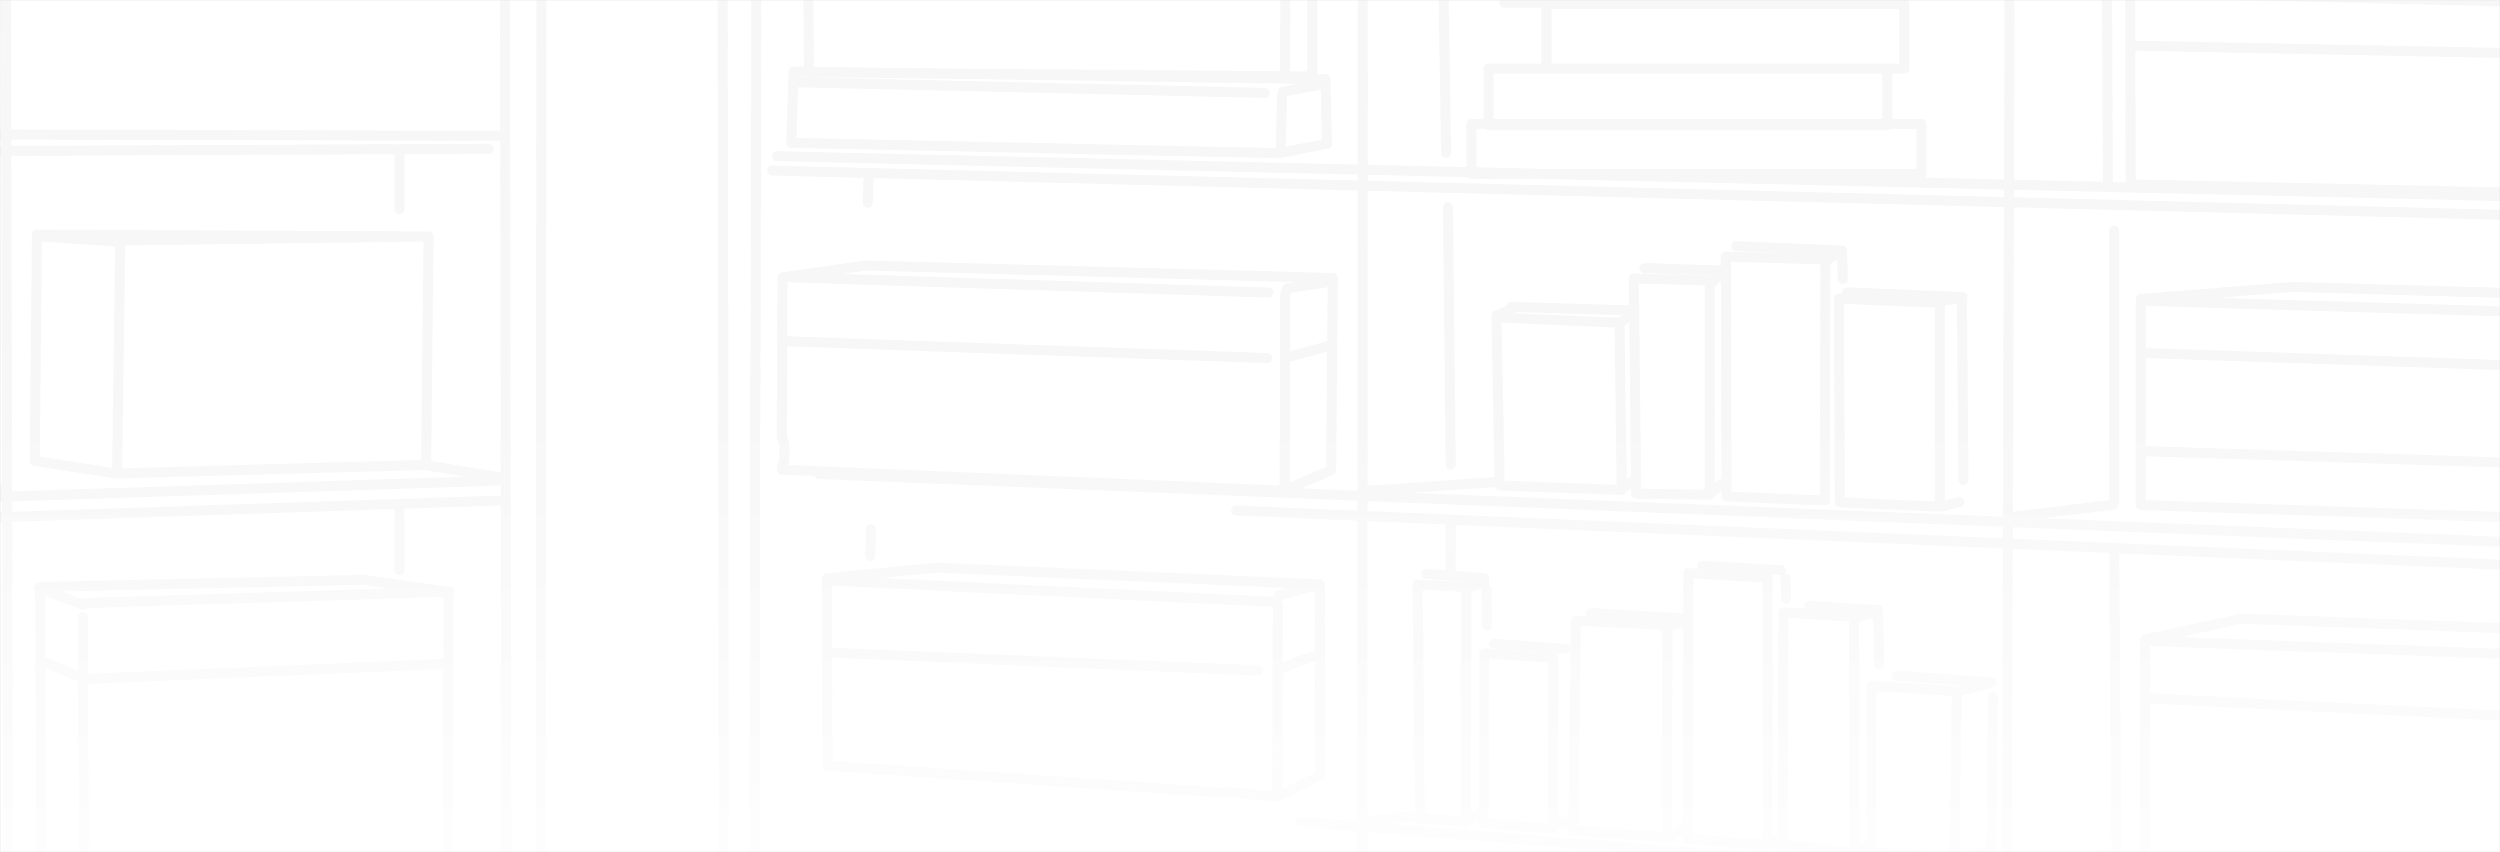 <svg xmlns="http://www.w3.org/2000/svg" xmlns:xlink="http://www.w3.org/1999/xlink" width="1282" height="437" viewBox="0 0 1282 437"><rect x="0" y="0" width="1282" height="437" fill="#333333" stroke="none"/><defs><polygon id="e" points="0 0 397.759 0 397.759 823.68 0 823.68"/><polygon id="g" points="0 0 1021.67 0 1021.67 797.499 0 797.499"/><rect id="a" width="1282" height="437" x="0" y="0"/><rect id="c" width="1373" height="630" x="0" y="0"/><linearGradient id="i" x1="50%" x2="50%" y1="0%" y2="64.087%"><stop offset="0%" stop-color="#FFF" stop-opacity="0"/><stop offset="100%" stop-color="#FFF"/></linearGradient></defs><g fill="none" fill-rule="evenodd"><mask id="b" fill="#fff"><use xlink:href="#a"/></mask><use xlink:href="#a" fill="#D8D8D8"/><g mask="url(#b)"><g transform="translate(-45)"><mask id="d" fill="#fff"><use xlink:href="#c"/></mask><use xlink:href="#c" fill="#FFF"/><g mask="url(#d)" opacity=".053"><g transform="translate(-90 -59)"><mask id="f" fill="#fff"><use xlink:href="#e"/></mask><path fill="#5B5B5B" d="M180.636,515.891 L180.174,409.677 L362.292,402.047 L361.837,505.882 L180.636,515.891 Z M175.041,408.418 L175.507,515.641 L158.793,506.767 L158.329,401.537 L175.041,408.418 Z M177.996,365.693 C177.55,365.709 177.157,365.865 176.798,366.077 L166.867,362.319 L321.461,358.899 L334.675,360.791 L177.996,365.693 Z M362.315,396.918 L180.151,404.548 L180.023,375.352 C180.016,373.94 178.87,372.799 177.461,372.799 L177.45,372.799 C176.034,372.806 174.89,373.959 174.897,375.375 L175.016,402.862 L158.306,395.98 L158.167,364.508 L176.859,371.584 C177.159,371.696 177.468,371.749 177.768,371.749 C178.55,371.749 179.296,371.387 179.781,370.767 L362.455,365.05 L362.315,396.918 Z M337.446,320.024 C337.333,320.309 337.26,320.616 337.26,320.941 L337.26,351.477 C337.26,352.893 338.406,354.042 339.822,354.042 C341.239,354.042 342.387,352.893 342.387,351.477 L342.387,320.941 C342.387,320.554 342.289,320.195 342.135,319.866 L391.513,318.221 C391.619,318.216 391.708,318.166 391.808,318.15 L392.124,510.984 L366.964,505.866 L367.586,363.97 C367.957,363.513 368.195,362.941 368.174,362.305 C368.131,360.894 366.92,359.821 365.534,359.823 L364.374,359.859 L321.981,353.795 C321.841,353.774 321.692,353.77 321.557,353.77 L155.526,357.441 C154.785,357.46 154.14,357.798 153.685,358.311 C153.168,358.592 152.731,359.031 152.507,359.626 C152.152,360.557 152.401,361.55 153.028,362.239 L153.179,396.589 C153.172,396.602 153.159,396.614 153.152,396.63 C152.873,397.305 152.914,398.025 153.188,398.643 L153.673,508.323 C153.678,509.268 154.202,510.135 155.037,510.576 L174.647,520.985 C175.018,521.182 175.43,521.285 175.848,521.285 C175.894,521.285 175.94,521.283 175.99,521.281 L364.532,510.867 C364.738,510.855 364.921,510.778 365.111,510.72 L378.091,513.363 L141.686,528.368 L141.247,326.569 L337.446,320.024 Z M141.224,316.105 L391.712,307.986 C391.742,307.986 391.765,307.97 391.792,307.967 L391.802,313.174 C391.646,313.149 391.502,313.092 391.342,313.096 L141.237,321.437 L141.224,316.105 Z M6.761,304.252 C6.551,299.233 6.365,286.158 6.212,269.454 L111.758,266.901 L112.142,299.88 L6.761,304.252 Z M5.876,218.618 L111.165,216.113 L111.698,261.774 L6.166,264.327 C6.047,250.39 5.951,234.401 5.876,218.618 L5.876,218.618 Z M5.752,187.515 L104.858,186.844 L110.827,187.142 L111.106,210.986 L5.851,213.492 C5.812,204.544 5.777,195.748 5.752,187.515 L5.752,187.515 Z M89.151,139.333 C89.151,139.28 89.123,139.235 89.119,139.184 L135.713,138.976 L136.079,307.457 L117.278,300.498 L115.926,184.673 C115.908,183.319 114.842,182.212 113.492,182.143 L112.465,182.093 C112.076,181.85 111.639,181.674 111.145,181.674 L111.127,181.674 L104.936,181.715 L89.547,180.944 L89.151,139.333 Z M199.011,185.064 C199.105,184.987 199.19,184.909 199.272,184.822 L352.169,182.88 L350.977,294.895 L197.643,299.146 L199.174,185.915 C199.176,185.613 199.105,185.332 199.011,185.064 L199.011,185.064 Z M156.453,182.886 L194.134,185.435 C194.109,185.575 194.047,185.7 194.045,185.847 L192.517,298.951 L155.421,293.173 L156.453,182.886 Z M140.823,130.553 L391.504,131.212 L391.781,301.237 L356.097,295.408 L357.323,180.311 C357.323,180.301 357.319,180.292 357.319,180.281 C357.319,180.272 357.323,180.262 357.323,180.251 C357.321,180.093 357.257,179.956 357.227,179.805 C357.195,179.633 357.186,179.457 357.12,179.297 C357.035,179.096 356.898,178.931 356.768,178.762 C356.701,178.673 356.667,178.565 356.587,178.485 C356.582,178.48 356.575,178.48 356.571,178.476 C356.356,178.258 356.095,178.089 355.814,177.961 C355.793,177.952 355.777,177.931 355.754,177.922 C355.619,177.865 355.461,177.865 355.315,177.833 C355.134,177.789 354.96,177.721 354.775,177.721 L153.939,176.717 L153.923,176.717 C152.518,176.717 151.374,177.851 151.361,179.258 L150.274,295.341 C150.262,296.613 151.184,297.702 152.443,297.899 L193.802,304.341 C193.93,304.36 194.063,304.371 194.196,304.371 C194.221,304.371 194.241,304.369 194.267,304.369 L352.588,299.981 C352.67,300.001 352.734,300.054 352.819,300.068 L373.507,303.447 L141.215,310.973 L140.842,138.951 L337.354,138.072 C337.324,138.23 337.26,138.374 337.26,138.544 L337.26,166.23 C337.26,167.646 338.406,168.792 339.822,168.792 C341.239,168.792 342.387,167.646 342.387,166.23 L342.387,138.544 C342.387,138.368 342.321,138.217 342.289,138.05 L385.698,137.855 C387.114,137.848 388.258,136.695 388.251,135.281 C388.244,133.865 386.936,132.637 385.677,132.728 L140.83,133.824 L140.823,130.553 Z M69.591,522.28 L68.195,377.944 L97.764,376.811 L97.764,518.231 C97.707,518.355 97.618,518.455 97.579,518.59 C97.396,519.231 97.489,519.878 97.764,520.432 L97.764,520.619 L69.591,522.28 Z M27.973,525.007 L27.277,384.995 L54.599,385.136 L56.274,520.409 C56.171,520.603 56.052,520.789 56.002,521.013 C55.851,521.676 55.983,522.335 56.306,522.88 L56.313,523.477 L27.973,525.007 Z M6.063,414.659 L16.333,414.579 L17.127,525.243 L7.301,525.662 L6.063,414.659 Z M21.409,407.579 C21.725,407.49 22.006,407.35 22.26,407.156 L22.272,409.404 L21.423,409.411 L21.409,407.579 Z M58.443,379.326 L58.459,380.444 C58.07,380.202 57.638,380.026 57.146,380.021 L37.757,379.92 L58.443,379.326 Z M393.858,-0 L393.854,-0 C392.44,-0 391.296,1.15 391.296,2.567 L391.495,126.083 L140.812,125.424 L140.585,21.221 C140.581,19.807 139.435,18.663 138.021,18.663 L138.019,18.663 C136.603,18.665 135.454,19.816 135.459,21.232 L135.683,125.41 L12.773,125.087 C11.343,125.17 10.204,126.229 10.202,127.645 C10.197,129.059 11.343,130.212 12.757,130.214 L135.694,130.539 L135.701,133.847 L12.274,134.401 C10.858,134.408 9.714,135.561 9.724,136.974 C9.73,138.386 10.877,139.527 12.286,139.527 L12.297,139.527 L84.056,139.207 C84.051,139.269 84.022,139.322 84.022,139.383 L84.417,180.688 L40.372,178.483 C40.322,178.48 40.278,178.483 40.226,178.478 L3.153,178.739 C1.742,178.748 0.605,179.899 0.607,181.308 C0.607,181.308 0.646,195.508 0.733,214.349 C0.266,214.825 -0.017,215.477 7.74661192e-15,216.196 C0.017,216.875 0.305,217.484 0.749,217.932 C0.788,226.143 0.834,235.076 0.891,244.016 C1.3,308.617 1.3,308.617 3.657,309.36 C3.904,309.438 4.167,309.479 4.428,309.479 C4.462,309.479 4.498,309.477 4.533,309.475 L114.446,304.915 L131.654,311.284 L12.57,315.144 C11.156,315.19 10.044,316.372 10.09,317.786 C10.133,319.172 11.27,320.268 12.652,320.268 C12.677,320.268 12.705,320.268 12.734,320.268 L37.281,319.474 L136.097,316.272 L136.108,321.609 L13.816,325.688 C12.4,325.736 11.293,326.921 11.343,328.337 C11.389,329.723 12.526,330.815 13.903,330.815 C13.931,330.815 13.96,330.812 13.988,330.812 L136.12,326.738 L136.554,527.16 L102.893,517.456 L102.893,374.149 C102.893,373.451 102.607,372.783 102.106,372.3 C101.601,371.817 100.928,371.554 100.232,371.584 L65.514,372.918 C64.649,372.952 63.938,373.432 63.496,374.11 L63.489,373.586 C63.469,372.183 62.323,371.06 60.925,371.06 C60.916,371.06 60.9,371.06 60.888,371.06 C59.475,371.081 58.344,372.245 58.363,373.661 L58.37,374.199 L23.082,375.217 C21.67,375.258 20.554,376.436 20.593,377.852 C20.636,379.243 21.773,380.344 23.157,380.344 C23.182,380.344 23.207,380.341 23.233,380.341 L23.287,380.339 C23.155,380.431 23.004,380.49 22.889,380.604 C22.407,381.089 22.134,381.746 22.139,382.43 L22.24,403.095 C21.986,402.905 21.7,402.775 21.375,402.699 L21.215,380.534 C21.206,379.122 20.06,377.987 18.653,377.987 L18.634,377.987 C17.218,377.999 16.077,379.154 16.088,380.57 L16.246,402.642 L2.732,402.798 C1.316,402.814 0.182,403.973 0.195,405.387 C0.214,406.794 1.36,407.924 2.76,407.924 C2.771,407.924 2.778,407.924 2.79,407.922 L16.282,407.769 L16.296,409.453 L3.451,409.553 C2.771,409.558 2.122,409.835 1.641,410.322 C1.165,410.807 0.9,411.463 0.907,412.145 L2.206,528.363 C2.213,529.057 2.504,529.718 3.007,530.196 C3.483,530.646 4.116,530.898 4.771,530.898 C4.805,530.898 4.842,530.896 4.878,530.896 L23.759,530.093 C23.944,530.084 24.104,530.01 24.278,529.967 C24.635,530.148 25.017,530.276 25.424,530.276 C25.47,530.276 25.518,530.274 25.564,530.271 L59.044,528.464 C60.415,528.388 61.488,527.245 61.469,525.87 L61.458,524.881 L64.615,525.6 C64.734,526.078 64.938,526.529 65.306,526.872 C65.782,527.316 66.409,527.563 67.054,527.563 C67.104,527.563 67.154,527.56 67.205,527.556 L100.48,525.595 C101.834,525.515 102.893,524.394 102.893,523.038 L102.893,522.788 L125.752,529.379 L8.189,536.842 C6.775,536.931 5.704,538.15 5.793,539.562 C5.878,540.918 7.006,541.964 8.346,541.964 C8.404,541.964 8.456,541.962 8.509,541.959 L136.568,533.831 L137.195,823.051 C137.2,824.467 138.348,823.051 139.76,823.051 L139.764,823.051 C141.18,823.048 142.326,824.467 142.324,823.051 L141.697,533.504 L392.133,517.609 L392.632,823.051 C392.637,824.467 393.783,823.051 395.197,823.051 L395.199,823.051 C396.615,823.048 397.759,824.467 397.759,823.051 L396.423,2.56 C396.418,1.144 395.272,-0 393.858,-0 L393.858,-0 Z" mask="url(#f)"/><path fill="#5B5B5B" d="M443.614 515.695 417.552 513.485C416.186 513.364 414.946 514.387 414.795 515.771L415.207 40.132C415.207 38.714 414.059 37.565 412.647 37.565L412.642 37.565C411.226 37.565 410.082 38.712 410.078 40.128L409.403 823.052C409.403 824.466 410.551 823.047 411.963 823.052L411.968 823.052C413.384 823.052 414.528 824.464 414.532 823.052L414.795 515.952C414.749 517.306 415.754 518.475 417.115 518.592L443.186 520.806C443.257 520.811 443.33 520.813 443.403 520.813 444.718 520.813 445.842 519.804 445.952 518.466 446.073 517.057 445.025 515.814 443.614 515.695M508.367 214.637 508.115 24.757C508.113 23.341 506.964 22.195 505.553 22.195L505.548 22.195C504.132 22.195 502.988 23.348 502.988 24.762L503.334 286.941C503.336 287.117 503.402 287.272 503.437 287.437L503.528 823.05C503.53 824.464 504.679 823.05 506.093 823.05L506.095 823.05C507.509 823.05 508.655 824.464 508.655 823.05L508.552 215.543C508.552 215.221 508.476 214.921 508.367 214.637M522.891 45.893 522.884 45.893C521.47 45.893 520.324 47.037 520.319 48.453L519.869 251.707C519.686 252.057 519.56 252.439 519.558 252.86L519.475 823.05C519.475 824.466 520.619 823.048 522.035 823.05L522.04 823.05C523.451 823.05 524.6 824.466 524.604 823.05L524.682 278.116C524.838 277.787 524.938 277.428 524.941 277.041L525.446 48.462C525.451 47.046 524.302 45.893 522.891 45.893M205.738 733.837 205.539 678.84 207.536 678.719 207.934 733.386 205.738 733.837ZM211.828 674.123C211.316 673.647 210.677 673.393 209.922 673.441L202.81 673.874C201.453 673.956 200.401 675.082 200.403 676.44L200.621 736.989C200.625 737.76 200.973 738.486 201.568 738.968 202.03 739.343 202.602 739.545 203.185 739.545 203.357 739.545 203.533 739.526 203.704 739.49L211.03 737.982C212.228 737.735 213.084 736.676 213.077 735.454L212.642 675.978C212.636 675.274 212.343 674.606 211.828 674.123L211.828 674.123ZM100.36 690.296 100.301 690.296C98.887 690.333 97.764 691.504 97.796 692.92L99.079 748.558C98.004 748.674 96.981 748.725 96.281 748.697 96.22 732.406 95.215 693.572 95.208 693.168 95.167 691.756 94.163 690.672 92.575 690.672 91.164 690.713 90.043 691.889 90.079 693.305 90.091 693.717 91.157 734.877 91.157 750.125 91.157 751.127 91.589 752.037 92.372 752.692 93.298 753.46 94.826 753.847 96.936 753.847 98.397 753.847 100.143 753.662 102.158 753.291 103.396 753.062 104.286 751.966 104.259 750.708L102.925 692.799C102.893 691.406 101.751 690.296 100.36 690.296"/><g transform="translate(528.33 26.18)"><mask id="h" fill="#fff"><use xlink:href="#g"/></mask><path fill="#5B5B5B" d="M348.019,301.763 L348.019,324.574 C348.019,324.826 348.095,325.052 348.161,325.281 L338.171,324.544 C336.794,324.455 335.528,325.498 335.425,326.912 C335.32,328.324 336.382,329.552 337.793,329.657 L359.959,331.295 L359.499,331.414 C359.481,331.419 359.467,331.435 359.451,331.439 C359.204,331.346 358.952,331.263 358.676,331.25 L333.739,330.067 C333.03,330.042 332.346,330.291 331.841,330.781 C331.333,331.27 331.049,331.947 331.054,332.65 L332.131,448.737 L307.84,451.142 L307.925,300.045 L348.019,301.763 Z M307.929,289.782 L633.759,302.923 L633.741,308.892 L307.929,294.914 L307.929,289.782 Z M540.162,168.319 L539.881,286.877 L494.568,284.896 L494.303,167.079 L540.162,168.319 Z M448.251,283.448 L447.061,178.247 L480.803,179.119 L480.901,283.921 L448.251,283.448 Z M485.93,180.066 L489.199,176.797 L489.425,278.211 C489.105,278.303 488.798,278.456 488.524,278.678 L486.026,280.689 L485.93,180.066 Z M435.675,281.387 L378.235,279.362 L376.68,198.265 L434.641,200.795 L435.675,281.387 Z M440.768,278.744 L439.754,199.891 L442.154,197.876 L443.053,277.303 L440.768,278.744 Z M384.021,192.898 C384.042,192.886 384.055,192.866 384.074,192.857 L438.295,194.424 L436.707,195.755 L382.934,193.408 L384.021,192.898 Z M634.276,139.008 L633.775,297.796 L330.145,285.55 L373.308,282.592 C373.626,283.606 374.518,284.363 375.63,284.402 L438.183,286.607 C438.212,286.607 438.242,286.607 438.272,286.607 C438.942,286.607 439.585,286.344 440.066,285.877 C440.354,285.594 440.544,285.244 440.672,284.868 L443.12,283.322 L443.149,286.001 C443.168,287.389 444.289,288.515 445.677,288.536 L483.429,289.085 C483.443,289.085 483.454,289.085 483.468,289.085 C484.141,289.085 484.786,288.819 485.266,288.348 C485.536,288.083 485.724,287.758 485.852,287.41 L489.439,284.521 L489.446,287.355 C489.45,288.726 490.53,289.851 491.896,289.911 L542.326,292.114 C542.363,292.116 542.402,292.118 542.438,292.118 C543.097,292.118 543.731,291.864 544.209,291.409 C544.715,290.926 545.001,290.258 545.003,289.561 L545.289,167.975 L548.814,166.109 L549.052,175.971 C549.087,177.364 550.226,178.474 551.612,178.474 C551.635,178.474 551.656,178.471 551.676,178.471 C553.092,178.437 554.211,177.264 554.177,175.845 L553.859,162.645 C553.852,162.414 553.772,162.213 553.708,162.002 C553.769,161.801 553.847,161.604 553.856,161.384 C553.916,159.971 552.816,158.777 551.402,158.717 L497.171,156.493 C495.762,156.441 494.563,157.532 494.506,158.946 C494.447,160.36 495.547,161.554 496.961,161.613 L526.294,162.817 L491.804,161.883 C491.111,161.883 490.441,162.128 489.945,162.613 C489.45,163.096 489.171,163.759 489.171,164.452 L489.18,168.95 L450.008,167.737 C448.578,167.747 447.409,168.806 447.368,170.22 C447.322,171.636 448.434,172.818 449.85,172.862 L484.799,173.944 L484.44,174.303 C484.131,174.159 483.793,174.068 483.429,174.058 L444.533,173.056 C443.817,173.061 443.165,173.301 442.669,173.793 C442.173,174.28 441.898,174.951 441.905,175.646 L442.06,189.404 L381.765,187.661 C380.592,187.684 379.629,188.416 379.29,189.457 L372.848,192.488 C371.688,193.033 371.178,194.328 371.526,195.517 C371.523,195.556 371.5,195.593 371.503,195.636 L373.072,277.472 L307.936,281.933 L308.021,130.644 L634.276,139.008 Z M308.023,122.468 L359.353,123.656 C359.822,124.186 360.487,124.539 361.254,124.539 L397.509,124.539 L634.306,130.013 L634.292,133.882 L308.023,125.518 L308.023,122.468 Z M363.818,98.902 L368.323,98.902 C368.776,99.31 369.364,99.577 370.023,99.577 L574.437,99.577 C575.096,99.577 575.681,99.31 576.136,98.902 L589.417,98.902 L589.417,119.41 L397.475,119.41 L363.818,118.632 L363.818,98.902 Z M372.587,70.567 L399.708,70.567 L571.874,70.567 L571.874,93.773 L372.587,93.773 L372.587,70.567 Z M402.273,37.509 L580.643,37.509 L580.643,65.44 L574.437,65.44 L402.273,65.44 L402.273,37.509 Z M380.683,31.708 L553.66,31.708 L553.66,5.127 L380.683,5.127 L380.683,31.708 Z M688.326,316.361 C688.312,316.475 688.26,316.576 688.262,316.693 L689.415,467.844 L638.335,477.842 L638.852,314.24 L688.326,316.361 Z M606.286,470.205 L568.887,467.206 L568.887,387.321 L607.517,389.634 L606.286,470.205 Z M554.831,351.503 L555.096,467.002 L523.265,463.841 L523.766,349.565 L554.831,351.503 Z M510.484,331.503 L510.523,463.395 L474.743,460.64 L474.981,329.435 L510.484,331.503 Z M459.202,355.815 L458.882,459.311 L416.072,456.342 L416.097,454.347 C416.566,453.713 416.777,452.901 416.527,452.091 C416.443,451.819 416.294,451.588 416.134,451.366 L417.362,353.774 L459.202,355.815 Z M464.329,355.941 L469.808,354.932 L469.625,454.889 C468.969,454.804 468.28,454.971 467.719,455.415 L464.013,458.327 L464.329,355.941 Z M400.47,454.786 L369.993,452.551 L370.375,370.564 L400.518,372.634 L400.47,454.786 Z M336.206,335.317 L355.987,336.253 L355.903,451.423 L337.272,450.165 L336.206,335.317 Z M332.559,453.846 C332.978,454.55 333.689,455.061 334.558,455.12 L358.289,456.724 C358.348,456.728 358.406,456.731 358.463,456.731 C359.11,456.731 359.735,456.484 360.213,456.04 C360.442,455.825 360.609,455.564 360.746,455.285 L364.864,453.027 L364.855,454.919 C364.85,456.269 365.886,457.39 367.232,457.488 L402.844,460.103 C402.906,460.105 402.97,460.11 403.032,460.11 C403.677,460.11 404.299,459.867 404.778,459.423 C405.139,459.087 405.343,458.645 405.464,458.176 L410.945,456.49 L410.918,458.7 C410.899,460.059 411.945,461.196 413.302,461.29 L461.261,464.614 C461.321,464.619 461.38,464.621 461.437,464.621 C461.643,464.621 461.838,464.557 462.037,464.507 C462.398,464.69 462.792,464.797 463.192,464.797 C463.748,464.797 464.306,464.619 464.775,464.248 L469.616,460.444 L469.609,463.008 C469.609,464.349 470.641,465.467 471.977,465.568 L512.89,468.718 C512.954,468.723 513.021,468.725 513.087,468.725 C513.73,468.725 514.352,468.483 514.828,468.043 C514.954,467.927 515.02,467.769 515.119,467.632 C515.125,467.632 515.132,467.634 515.141,467.634 C515.446,467.634 515.757,467.579 516.059,467.465 L518.216,466.634 C518.429,467.728 519.291,468.599 520.438,468.714 L557.414,472.385 C557.498,472.392 557.583,472.397 557.665,472.397 C558.301,472.397 558.917,472.161 559.39,471.733 C559.512,471.624 559.573,471.473 559.67,471.345 L559.672,471.345 C560.04,471.345 560.418,471.265 560.777,471.093 L563.776,469.659 C563.822,470.953 564.817,472.022 566.119,472.127 L608.601,475.533 C608.672,475.54 608.739,475.543 608.807,475.543 C609.189,475.543 609.551,475.433 609.892,475.273 C610.066,475.27 610.242,475.252 610.42,475.213 L628.537,471.287 C629.921,470.985 630.799,469.622 630.499,468.238 C630.458,468.057 630.36,467.913 630.287,467.751 C630.296,467.664 630.337,467.588 630.339,467.497 L631.213,390.444 C631.227,389.03 630.095,387.868 628.678,387.852 C627.136,387.825 626.102,388.973 626.089,390.387 L625.222,466.76 L611.42,469.752 L612.644,389.552 L627.997,385.471 C628.209,385.413 628.379,385.295 628.562,385.192 C629.523,384.878 630.255,384.034 630.335,382.963 C630.435,381.55 629.374,380.323 627.962,380.22 L579.721,376.727 C578.282,376.647 577.081,377.686 576.978,379.097 C576.875,380.511 577.939,381.739 579.348,381.84 L612.637,384.251 L610.683,384.771 C610.544,384.739 610.418,384.672 610.271,384.663 L566.478,382.044 C565.739,382.012 565.08,382.252 564.565,382.735 C564.05,383.22 563.76,383.894 563.76,384.601 L563.76,464.022 C563.703,464.044 563.643,464.04 563.586,464.067 L560.221,465.676 L559.958,351.535 L567.214,349.789 L567.805,373.673 C567.839,375.066 568.978,376.173 570.365,376.173 C570.385,376.173 570.408,376.171 570.429,376.171 C571.845,376.137 572.963,374.961 572.929,373.547 L572.277,347.135 C572.266,346.737 572.158,346.376 571.996,346.044 C572.007,345.969 572.048,345.907 572.053,345.829 C572.14,344.418 571.067,343.201 569.653,343.111 L534.727,340.929 C533.359,340.83 532.098,341.915 532.009,343.329 C531.97,343.946 532.185,344.509 532.524,344.976 L521.373,344.278 C520.671,344.232 519.98,344.484 519.463,344.967 C518.948,345.449 518.653,346.122 518.651,346.827 L518.148,461.441 C517.786,461.416 517.418,461.45 517.059,461.587 L515.649,462.13 L515.608,329.085 C515.608,328.459 515.363,327.896 514.988,327.45 L519.806,327.71 C519.854,327.713 519.9,327.715 519.946,327.715 C520.12,327.715 520.271,327.651 520.435,327.619 C520.028,328.083 519.769,328.685 519.783,329.353 L520.001,339.828 C520.028,341.224 521.17,342.338 522.561,342.338 C522.579,342.338 522.597,342.338 522.615,342.336 C524.029,342.308 525.155,341.135 525.125,339.721 L524.908,329.246 C524.88,327.832 523.649,326.805 522.291,326.736 C522.128,326.738 521.986,326.807 521.833,326.839 C522.208,326.42 522.471,325.894 522.506,325.288 C522.579,323.876 521.497,322.666 520.083,322.591 L479.7,320.406 C478.277,320.335 477.081,321.415 477.001,322.828 C476.969,323.439 477.184,323.991 477.518,324.45 L472.572,324.162 C471.872,324.116 471.178,324.373 470.666,324.853 C470.151,325.338 469.861,326.011 469.858,326.715 L469.822,347.385 L422.519,344.64 C421.114,344.557 419.892,345.637 419.812,347.049 C419.774,347.707 420.007,348.314 420.391,348.792 L414.956,348.526 C414.205,348.513 413.581,348.744 413.075,349.22 C412.567,349.695 412.277,350.359 412.27,351.054 L411.014,451.107 L405.599,452.773 L405.645,370.244 C405.645,368.894 404.601,367.775 403.256,367.684 L368.003,365.263 C367.312,365.213 366.602,365.46 366.081,365.943 C365.562,366.425 365.266,367.1 365.262,367.807 L364.891,447.234 C364.795,447.271 364.695,447.273 364.603,447.324 L361.03,449.284 L361.117,336.289 L366.376,334.903 L366.577,353.692 C366.593,355.099 367.737,356.229 369.14,356.229 L369.167,356.229 C370.583,356.213 371.718,355.051 371.704,353.637 L371.503,334.665 C371.491,333.716 370.967,332.938 370.194,332.503 C370.297,332.098 370.334,331.675 370.219,331.243 C370.158,331.005 370.029,330.808 369.911,330.607 C370.114,330.273 370.267,329.904 370.299,329.488 C370.402,328.074 369.343,326.846 367.932,326.74 L352.906,325.633 C353.055,325.308 353.146,324.954 353.146,324.574 L353.146,301.983 L633.725,314.018 L633.204,478.846 L632.316,479.018 C631.744,479.132 631.284,479.455 630.925,479.859 L318.295,455.26 L332.559,453.846 Z M10.14,256.293 L10.334,210.403 L256.509,219.003 C256.541,219.003 256.57,219.003 256.598,219.003 C257.975,219.003 259.112,217.914 259.16,216.53 C259.208,215.116 258.103,213.926 256.687,213.876 L10.511,205.279 C10.456,205.279 10.408,205.306 10.355,205.309 L10.474,177.369 C10.753,177.485 11.055,177.57 11.378,177.582 L257.035,185.396 C257.062,185.396 257.092,185.396 257.119,185.396 C258.497,185.396 259.634,184.301 259.679,182.916 C259.725,181.5 258.613,180.318 257.199,180.272 L38.21,173.306 L50.635,171.535 L271.148,177.431 L266.101,178.215 C264.701,178.433 263.745,179.746 263.962,181.141 C263.992,181.345 264.081,181.519 264.156,181.702 C263.566,182.157 263.154,182.802 263.152,183.607 L262.889,281.778 L10.774,271.229 C11.27,269.728 11.515,268.264 11.515,266.805 L11.515,262.341 C11.515,260.358 11.064,258.372 10.14,256.293 L10.14,256.293 Z M268.02,280.275 L268.187,218.326 L287.228,213.073 L286.748,272.311 L268.02,280.275 Z M287.271,207.743 L268.201,213.004 L268.279,183.621 C268.279,183.431 268.21,183.262 268.171,183.083 L287.498,180.077 L287.271,207.743 Z M744.78,24.984 L925.02,29.681 L925.013,53.443 C924.94,53.452 924.871,53.432 924.8,53.448 L908.745,57.074 L908.878,35.126 C908.884,33.957 908.093,33.007 907.027,32.691 C906.599,31.927 905.826,31.381 904.888,31.358 L729.034,27.038 L744.78,24.984 Z M908.308,128.478 L908.713,62.333 L925.011,58.655 L924.99,124.47 L908.308,128.478 Z M896.54,57.552 L701.65,53.697 L701.599,31.49 L903.742,36.457 L903.177,129.212 L701.805,124.863 L701.661,58.824 L896.442,62.677 C896.458,62.679 896.476,62.679 896.492,62.679 C897.883,62.679 899.027,61.562 899.052,60.165 C899.082,58.751 897.956,57.579 896.54,57.552 L896.54,57.552 Z M1019.308,510.421 L647.888,481.195 L692.181,472.527 C693.29,472.31 694.061,471.402 694.201,470.338 C694.407,469.965 694.558,469.556 694.553,469.098 L693.389,316.654 C693.389,316.626 693.375,316.606 693.373,316.578 L1002.969,329.861 C1003.006,329.861 1003.044,329.863 1003.081,329.863 C1004.447,329.863 1005.579,328.788 1005.639,327.408 C1005.701,325.995 1004.602,324.8 1003.189,324.739 L638.868,309.109 L638.886,303.131 L1001.45,317.754 C1001.487,317.757 1001.521,317.757 1001.555,317.757 C1002.923,317.757 1004.058,316.677 1004.115,315.297 C1004.172,313.884 1003.072,312.689 1001.658,312.632 L654.006,298.611 L690.451,294.209 C691.442,294.088 692.206,293.406 692.529,292.53 C693.048,292.059 693.389,291.398 693.389,290.64 L693.389,151.2 C693.389,149.783 692.243,148.635 690.826,148.635 C689.41,148.635 688.262,149.783 688.262,151.2 L688.262,289.311 L638.911,295.273 L639.405,139.141 L1002.697,148.454 C1002.72,148.454 1002.74,148.457 1002.763,148.457 C1004.147,148.457 1005.289,147.352 1005.325,145.958 C1005.36,144.542 1004.243,143.366 1002.829,143.332 L639.422,134.014 L639.433,130.132 L1001.022,138.491 C1001.043,138.491 1001.063,138.494 1001.084,138.494 C1002.473,138.494 1003.612,137.384 1003.644,135.991 C1003.678,134.575 1002.557,133.401 1001.141,133.369 L917.91,131.443 L928.152,128.984 C929.302,128.707 930.114,127.677 930.117,126.492 L930.146,27.183 C930.146,25.794 929.039,24.657 927.648,24.62 L744.714,19.853 C744.588,19.86 744.45,19.855 744.318,19.873 L698.701,25.826 C697.66,25.961 696.866,26.716 696.594,27.681 C696.411,28.02 696.283,28.391 696.271,28.798 C696.262,29.166 696.338,29.514 696.47,29.834 L696.681,126.328 L690.117,126.177 C690.117,126.147 690.133,126.122 690.133,126.09 L689.669,10.352 C689.662,8.94 688.516,7.799 687.104,7.799 L687.095,7.799 C685.679,7.806 684.535,8.959 684.54,10.372 L685.007,126.058 L639.449,125.005 L639.82,8.018 C639.824,6.6 638.683,5.449 637.266,5.442 L637.255,5.442 C635.844,5.442 634.7,6.584 634.691,7.996 L634.322,124.886 L593.56,123.944 C594.145,123.475 594.543,122.784 594.543,121.974 L594.543,96.338 C594.543,94.922 593.397,93.773 591.981,93.773 L577.001,93.773 L577.001,70.567 L583.208,70.567 C584.624,70.567 585.772,69.418 585.772,68.002 L585.772,34.947 C585.772,33.529 584.624,32.383 583.208,32.383 L558.789,32.383 L558.789,2.565 C558.789,1.148 557.64,0 556.224,0 L378.119,0 C376.703,0 375.557,1.148 375.557,2.565 L375.557,34.272 C375.557,35.688 376.703,36.834 378.119,36.834 L397.146,36.834 L397.146,65.44 L370.023,65.44 C368.607,65.44 367.458,66.586 367.458,68.002 L367.458,93.773 L361.254,93.773 C359.838,93.773 358.689,94.922 358.689,96.338 L358.689,118.513 L308.028,117.341 L308.085,15.723 C308.085,14.31 306.939,13.159 305.523,13.159 L305.523,13.159 C304.107,13.159 302.961,14.305 302.958,15.719 L302.899,117.222 L5.295,110.341 C5.274,110.339 5.253,110.339 5.235,110.339 C3.847,110.339 2.703,111.451 2.671,112.844 C2.639,114.26 3.762,115.433 5.173,115.466 L302.896,122.349 L302.894,125.385 L2.627,117.689 C1.211,117.696 0.035,118.771 -6.50207427e-14,120.183 C-0.036,121.601 1.083,122.777 2.499,122.811 L49.45,124.017 L49.104,136.801 C49.068,138.217 50.184,139.395 51.6,139.432 C51.621,139.432 51.646,139.434 51.667,139.434 C53.051,139.434 54.192,138.331 54.231,136.94 L54.579,124.147 L302.89,130.514 L302.8,284.445 L274.037,283.285 L290.3,276.372 C291.238,275.974 291.851,275.054 291.861,274.034 L292.378,210.312 C292.494,209.886 292.538,209.44 292.412,208.985 C292.407,208.967 292.396,208.955 292.389,208.939 L292.664,175.397 C292.673,173.997 291.563,172.851 290.168,172.812 L50.555,166.406 C50.424,166.401 50.267,166.408 50.127,166.429 L7.559,172.496 C6.301,172.674 5.363,173.75 5.356,175.022 L5.013,256.837 C5.013,257.224 5.1,257.606 5.263,257.953 C6.022,259.532 6.386,260.966 6.386,262.341 L6.386,266.805 C6.386,268.177 6.022,269.614 5.263,271.19 C5.1,271.536 5.013,271.915 5.013,272.297 L5.013,272.867 C5.013,273.014 5.027,273.158 5.05,273.299 C5.096,273.569 5.178,273.835 5.269,274.096 C5.4,275.363 6.422,276.177 7.694,276.23 L24.303,276.925 C24.692,277.774 25.509,278.392 26.504,278.431 L302.798,289.574 L302.794,294.694 L240.678,292.029 C239.266,291.924 238.067,293.063 238.008,294.479 C237.946,295.895 239.044,297.089 240.458,297.149 L302.791,299.823 L302.702,454.031 L273.854,451.762 C272.456,451.668 271.209,452.704 271.097,454.116 C270.987,455.527 272.04,456.76 273.454,456.873 L302.697,459.174 L302.501,796.87 C302.501,798.286 303.647,796.87 305.063,796.87 C306.481,796.87 307.627,798.286 307.627,796.87 L307.646,796.87 L307.836,459.577 L633.185,485.178 L632.201,796.87 C632.195,798.286 633.338,796.863 634.755,796.87 L634.764,796.87 C636.175,796.87 637.321,798.282 637.328,796.87 L638.312,485.583 L1018.908,515.532 C1018.976,515.539 1019.045,515.541 1019.111,515.541 C1020.436,515.541 1021.557,514.523 1021.67,513.178 C1021.774,511.766 1020.722,510.533 1019.308,510.421 L1019.308,510.421 Z" mask="url(#h)"/></g><path fill="#5B5B5B" d="M548.696 98.359C549.03 98.524 549.394 98.636 549.792 98.641L594.785 99.016 800.668 101.944 792.283 103.552C791.077 103.784 790.284 104.834 790.254 106.012 790.073 106.339 789.945 106.698 789.934 107.096L789.154 134.931 543.416 129.728 544.217 103.726 783.386 109.18C783.404 109.18 783.425 109.183 783.443 109.183 784.834 109.183 785.974 108.073 786.006 106.677 786.038 105.261 784.917 104.088 783.501 104.058L544.377 98.602 544.386 98.298 548.696 98.359ZM552.142 58.969 791.729 58.969C791.656 59.205 791.578 59.441 791.576 59.702L791.306 95.529 594.577 93.885 552.359 93.285 552.142 58.969ZM805.387 95.646 796.435 95.571 796.703 59.74C796.705 59.468 796.63 59.217 796.554 58.969L805.387 58.969 805.387 95.646ZM794.299 134.283 795.031 108.247 812.259 104.943 812.868 130.616 794.299 134.283ZM540.719 134.8 791.007 140.099C791.025 140.099 791.043 140.101 791.061 140.101 791.228 140.101 791.393 140.083 791.558 140.051L815.977 135.224C817.201 134.983 818.072 133.897 818.043 132.65L817.26 99.522C817.228 98.144 816.112 97.039 814.735 97.019L810.516 96.959 810.516 56.405C810.516 54.989 809.368 53.84 807.952 53.84L581.962 53.84 581.962 25.722C581.962 24.306 580.814 23.158 579.398 23.158 577.981 23.158 576.833 24.306 576.833 25.722L576.833 53.84 549.563 53.84C548.882 53.84 548.225 54.115 547.747 54.598 547.264 55.083 546.997 55.737 546.999 56.421L547.232 93.212 541.936 93.136C541.925 93.134 541.911 93.134 541.9 93.134 540.516 93.134 539.379 94.235 539.34 95.619L538.213 132.16C538.191 132.842 538.443 133.508 538.914 134.004 539.385 134.501 540.037 134.787 540.719 134.8L540.719 134.8ZM1284.527 378.84 1484.118 386.113 1463.412 393.841C1463.023 393.571 1462.586 393.372 1462.081 393.353L1252.933 385.703 1284.527 378.84ZM1460.01 515.721 1460.985 429.007 1490.197 417.322 1489.778 500.752 1460.01 515.721ZM1237.562 419.747 1447.311 430.069C1447.355 430.071 1447.396 430.074 1447.439 430.074 1448.798 430.074 1449.928 429.005 1449.997 427.635 1450.068 426.221 1448.977 425.018 1447.561 424.947L1237.562 414.615 1237.562 390.274 1461.895 398.478C1461.925 398.478 1461.957 398.478 1461.989 398.478 1462.184 398.478 1462.358 398.412 1462.538 398.37 1462.98 398.7 1463.511 398.894 1464.066 398.894 1464.366 398.894 1464.668 398.842 1464.963 398.732L1490.336 389.263 1490.224 411.811C1490.194 411.822 1490.165 411.815 1490.137 411.827L1461.047 423.462 1461.225 407.585C1461.239 406.169 1460.106 405.009 1458.69 404.993 1457.171 404.966 1456.114 406.114 1456.098 407.528L1454.863 517.249 1237.562 502.644 1237.562 419.747ZM1234.826 507.595 1457.075 522.536C1457.132 522.541 1457.19 522.543 1457.247 522.543 1457.647 522.543 1458.041 522.447 1458.397 522.268L1493.484 504.626C1494.347 504.193 1494.893 503.312 1494.898 502.349L1495.49 383.88C1495.497 382.498 1494.404 381.359 1493.02 381.306L1284.389 373.707C1284.181 373.7 1283.962 373.716 1283.753 373.764L1234.455 384.473C1233.559 384.667 1232.863 385.319 1232.58 386.149 1232.278 386.534 1232.051 386.975 1232.029 387.506 1232.012 388.023 1232.186 388.483 1232.435 388.897L1232.435 505.04C1232.435 506.387 1233.481 507.506 1234.826 507.595L1234.826 507.595ZM792.448 463.555 792.771 404.005 809.323 397.927 809.453 455.143 792.448 463.555ZM783.359 464.36 775.803 463.82C775.648 463.763 775.492 463.719 775.348 463.697 772.527 463.228 769.523 462.903 766.959 462.646 765.46 462.5 764.156 462.747 763.008 462.964L561.916 449.302 561.726 396.053C562 396.17 562.293 396.257 562.609 396.271L779.868 405.39C779.905 405.392 779.939 405.394 779.98 405.394 781.344 405.394 782.479 404.314 782.536 402.937 782.598 401.523 781.499 400.327 780.083 400.27L562.821 391.151C562.439 391.128 562.064 391.24 561.707 391.405L561.595 359.32 787.827 370.154 787.315 464.596 785.414 464.47C784.86 464.463 783.359 464.36 783.359 464.36L783.359 464.36ZM615.16 352.653 795.05 360.502 790.021 361.79C788.651 362.143 787.825 363.54 788.175 364.911 788.186 364.959 788.219 364.995 788.235 365.041L587.058 355.408 615.16 352.653ZM791.774 366.858C791.751 366.787 791.719 366.725 791.687 366.659L809.24 362.156 809.309 392.471 792.801 398.533 792.961 368.981C792.966 368.077 792.476 367.32 791.774 366.858L791.774 366.858ZM814.584 456.728 814.358 358.658C814.353 357.29 813.274 356.165 811.906 356.105L615.201 347.524C615.084 347.52 614.961 347.522 614.842 347.533L558.768 353.026C557.452 353.154 556.45 354.266 556.455 355.586L556.798 451.707C556.805 453.052 557.846 454.164 559.186 454.255L762.983 468.1C763.212 468.114 763.42 468.103 763.626 468.064 764.882 467.828 765.68 467.668 766.451 467.748 768.945 467.997 771.601 468.283 774.179 468.702 774.35 468.771 774.522 468.828 774.673 468.858L783 469.473C783.009 469.473 784.81 469.592 785.247 469.592L790.342 469.933C790.399 469.937 790.454 469.937 790.509 469.937 790.902 469.937 791.291 469.846 791.646 469.672L813.157 459.03C814.033 458.597 814.584 457.703 814.584 456.728L814.584 456.728ZM1451.939 321.702 1452.419 296.78 1471.449 288.908 1471.156 315.058 1451.939 321.702ZM1235.343 292.948C1235.354 292.948 1235.361 292.955 1235.373 292.955L1438.451 299.351C1438.478 299.351 1438.506 299.353 1438.533 299.353 1439.91 299.353 1441.05 298.258 1441.093 296.871 1441.139 295.455 1440.027 294.272 1438.611 294.229L1235.533 287.83C1235.464 287.83 1235.409 287.86 1235.343 287.862L1235.343 242.611 1435.246 249.381C1435.278 249.381 1435.305 249.383 1435.335 249.383 1436.712 249.383 1437.849 248.292 1437.897 246.907 1437.945 245.491 1436.836 244.304 1435.422 244.256L1235.343 237.482 1235.343 215.833 1448.736 222.122 1446.796 322.532 1235.343 315.466 1235.343 292.948ZM1309.975 208.689 1472.295 213.262 1472.018 238.011 1453.437 244.091 1453.886 220.882C1453.89 220.651 1453.82 220.443 1453.767 220.228 1453.808 220.057 1453.881 219.894 1453.886 219.709 1453.927 218.295 1452.815 217.115 1451.399 217.073L1271.921 211.784 1309.975 208.689ZM1453.332 249.52 1471.957 243.423 1471.51 283.332 1452.529 291.188 1453.332 249.52ZM1309.84 203.571 1232.572 209.84C1231.241 209.947 1230.216 211.059 1230.216 212.393L1230.216 317.943C1230.216 319.325 1231.312 320.46 1232.694 320.506L1449.601 327.755C1449.631 327.755 1449.658 327.758 1449.688 327.758 1449.972 327.758 1450.255 327.707 1450.525 327.616L1474.535 319.316C1475.56 318.961 1476.248 318.003 1476.262 316.921L1477.449 210.798C1477.463 209.4 1476.356 208.247 1474.958 208.209L1309.84 203.571ZM876.587 139.972C876.601 139.972 876.615 139.972 876.631 139.969 878.047 139.947 879.175 138.78 879.149 137.364L877.29 27.67C877.267 26.268 876.125 25.149 874.73 25.149 874.714 25.149 874.7 25.149 874.684 25.149 873.27 25.172 872.14 26.341 872.165 27.755L874.025 137.451C874.048 138.853 875.192 139.972 876.587 139.972M876.349 297.33C876.365 298.737 877.509 299.867 878.914 299.867L878.941 299.867C880.355 299.851 881.492 298.691 881.476 297.278L880.081 165.27C880.065 163.854 878.937 162.833 877.491 162.733 876.075 162.746 874.94 163.906 874.954 165.322L876.349 297.33ZM581.328 346.614C582.724 346.614 583.868 345.496 583.893 344.093L584.128 330.362C584.154 328.949 583.026 327.782 581.61 327.754 581.596 327.752 581.578 327.752 581.564 327.752 580.168 327.752 579.029 328.868 578.999 330.266L578.764 344.009C578.743 345.422 579.869 346.589 581.285 346.614 581.301 346.614 581.314 346.614 581.328 346.614M1127.191 316.157 1081.034 314.11 1080.51 214.795 1127.191 216.728 1127.191 316.157ZM1079.611 208.824C1079.6 209.11 1079.664 209.373 1079.739 209.632L1078.039 209.561C1077.346 209.538 1076.66 209.792 1076.157 210.277 1075.651 210.764 1075.367 211.437 1075.372 212.137L1075.919 316.578C1075.928 317.944 1077.005 319.062 1078.369 319.122L1129.641 321.398C1129.68 321.4 1129.717 321.4 1129.755 321.4 1130.208 321.4 1130.629 321.243 1131.016 321.018 1131.201 321.062 1131.387 321.112 1131.581 321.112 1131.801 321.112 1132.025 321.082 1132.249 321.021L1140.48 318.806C1141.846 318.44 1142.656 317.033 1142.288 315.665 1141.919 314.299 1140.521 313.487 1139.147 313.858L1132.318 315.695 1132.318 215.836 1138.49 214.729 1139.323 305.137C1139.336 306.544 1140.48 307.676 1141.885 307.676L1141.91 307.676C1143.324 307.663 1144.463 306.505 1144.45 305.089L1143.598 212.469C1143.761 212.151 1143.875 211.801 1143.891 211.416 1143.946 210.003 1142.848 208.808 1141.434 208.753L1082.274 206.367C1080.798 206.335 1079.666 207.413 1079.611 208.824L1079.611 208.824ZM937.787 389.155 901.335 386.538C899.884 386.467 898.692 387.501 898.594 388.91 898.491 390.324 899.555 391.55 900.966 391.651L937.419 394.268C937.48 394.273 937.544 394.275 937.604 394.275 938.938 394.275 940.063 393.245 940.159 391.896 940.262 390.484 939.196 389.256 937.787 389.155M63.217 369.572C63.274 370.949 64.411 372.027 65.775 372.027 65.814 372.027 65.85 372.024 65.885 372.022L98.457 370.638C99.873 370.581 100.971 369.384 100.912 367.971 100.855 366.552 99.553 365.429 98.244 365.518L88.284 365.941C88.291 365.854 88.332 365.781 88.332 365.694L87.927 331.498C87.909 330.093 86.765 328.965 85.362 328.965 85.353 328.965 85.342 328.965 85.335 328.965 83.919 328.981 82.784 330.143 82.8 331.559L83.203 365.756C83.205 365.898 83.264 366.019 83.287 366.154L65.672 366.902C64.254 366.962 63.158 368.158 63.217 369.572"/></g></g><rect width="1335" height="464" x="7" y="209" fill="url(#i)" mask="url(#d)"/></g></g></g></svg>